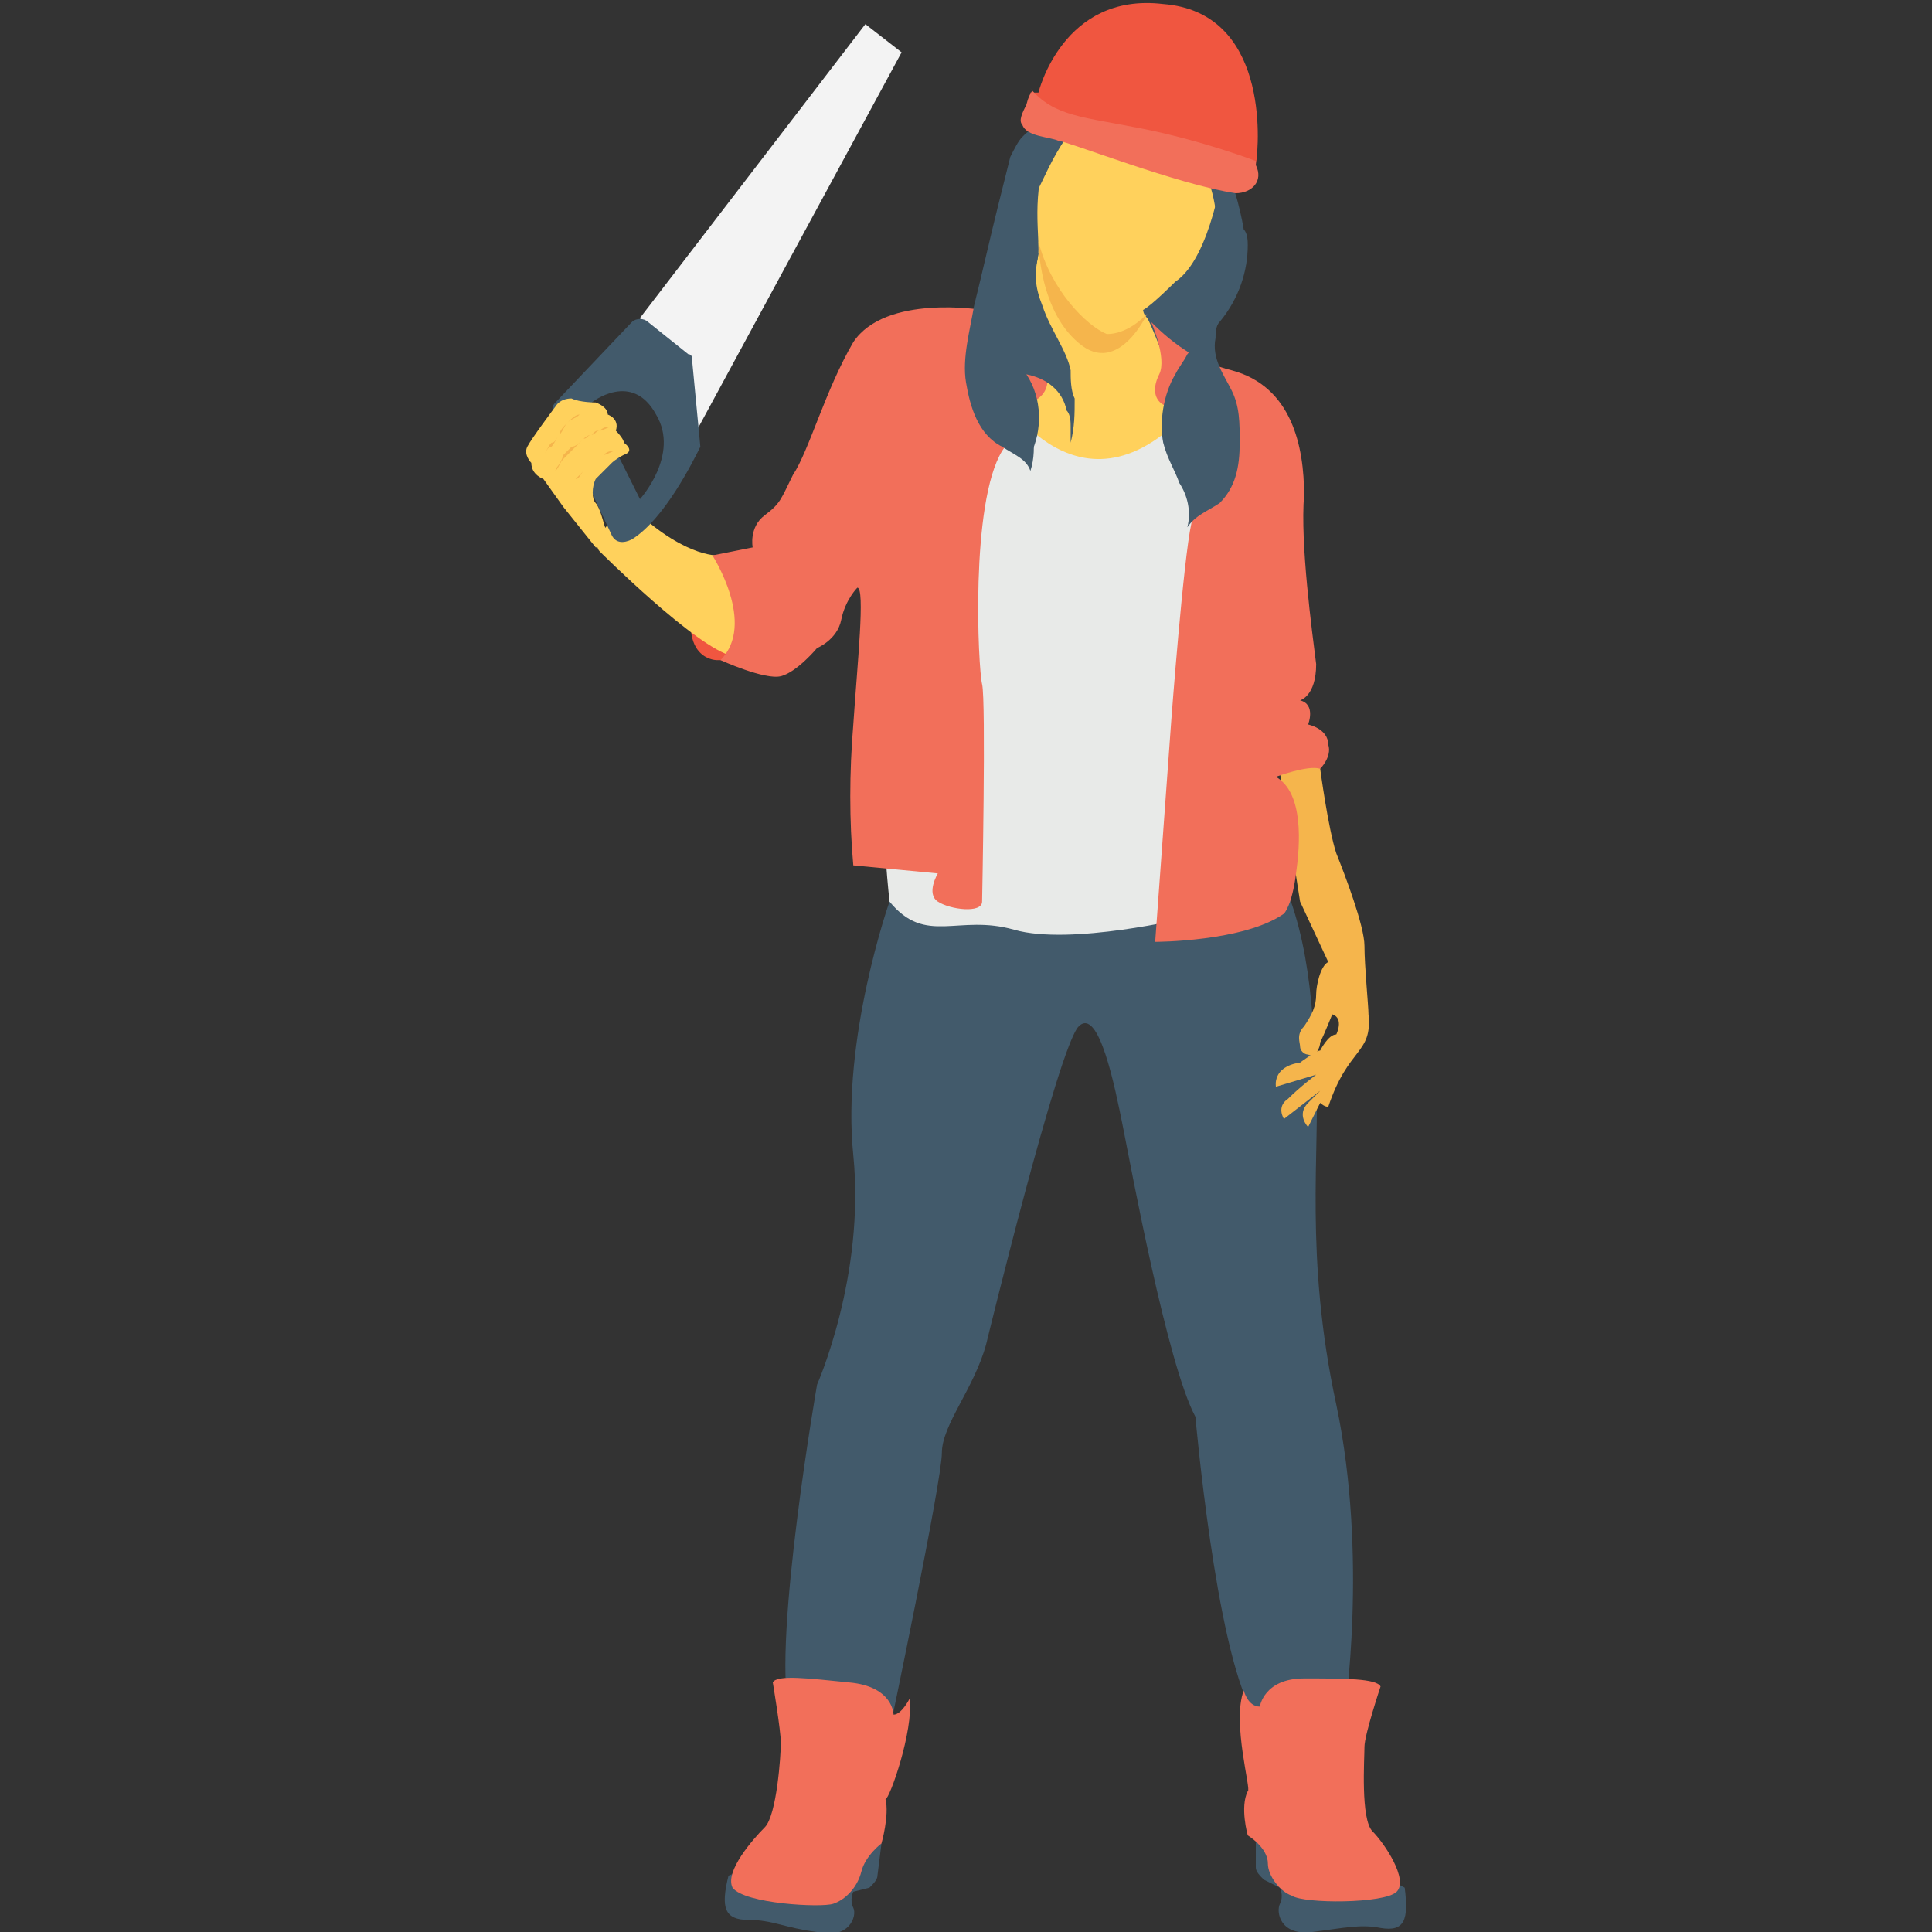 <?xml version="1.0" encoding="utf-8"?>
<!-- Generator: Adobe Illustrator 18.0.0, SVG Export Plug-In . SVG Version: 6.00 Build 0)  -->
<!DOCTYPE svg PUBLIC "-//W3C//DTD SVG 1.1//EN" "http://www.w3.org/Graphics/SVG/1.1/DTD/svg11.dtd">
<svg version="1.1" id="Layer_1" xmlns="http://www.w3.org/2000/svg" xmlns:xlink="http://www.w3.org/1999/xlink" x="0px" y="0px"
	 viewBox="0 0 48 48" enable-background="new 0 0 48 48" xml:space="preserve">
<rect x="0" y="0" width="48" height="48" fill="#333333" stroke="none"/>
<g>
	<g>
		<g>
			<g>
				<path fill="#F05640" d="M18,16.4l-0.2,0c0,0-1.3,0-0.2-2.6C17.7,13.8,19.7,15.8,18,16.4z"/>
			</g>
		</g>
	</g>
	<g>
		<g>
			<g>
				<g>
					<path fill="#425A6B" d="M22.2,22.1l-0.1,0.3c0,0-1.2,3.4-0.9,6.3c0.3,3-0.9,5.7-0.9,5.7s-1.1,6.3-0.7,8.1l2.5,0.5
						c0,0,1.3-6.2,1.3-6.9c0-0.7,0.8-1.6,1.1-2.7c0,0,1.8-7.4,2.3-7.9c0.5-0.5,0.9,1.5,1.1,2.5c0.2,1,1.1,5.9,1.8,7.2
						c0,0,0.5,5.7,1.4,7.3l2.3,0.1c0,0,0.6-3.9-0.2-7.7c-0.8-3.7-0.4-6.3-0.5-8.2c-0.1-1.9-0.2-4-1.3-5.7L22.2,22.1"/>
				</g>
			</g>
		</g>
		<g>
			<g>
				<g>
					<g>
						<path fill="#FFD15C" d="M14.9,13.7c0,0,2.4,2.4,3.3,2.6c0,0,0.7-1.8-0.3-2.5c0,0-0.8,0.1-2.1-1.1
							C15.5,12.5,14.6,13.4,14.9,13.7z"/>
					</g>
				</g>
			</g>
			<g>
				<g>
					<g>
						<g>
							<polygon fill="#F3F3F3" points="15.9,7.9 21.5,0.6 22.4,1.3 17.2,10.9 							"/>
						</g>
					</g>
				</g>
				<g>
					<g>
						<g>
							<path fill="#425A6B" d="M17.4,11.1L17.2,9c0-0.1,0-0.2-0.1-0.2l-1-0.8c-0.1-0.1-0.3-0.1-0.4,0L13.8,10
								c-0.1,0.1-0.1,0.2,0,0.3l1.4,3c0.1,0.2,0.3,0.2,0.5,0.1c0.8-0.5,1.5-1.9,1.7-2.3C17.4,11.2,17.4,11.1,17.4,11.1z M15.9,12.4
								L14.7,10c0,0,1-0.8,1.6,0.3C16.9,11.3,15.9,12.4,15.9,12.4z"/>
						</g>
					</g>
				</g>
			</g>
			<g>
				<g>
					<g>
						<path fill="#FFD15C" d="M14.8,10c0,0,0.3,0.1,0.3,0.3c0,0,0.3,0.1,0.2,0.4c0,0,0.2,0.2,0.2,0.3c0,0,0.3,0.2,0,0.3
							c-0.2,0.1-0.3,0.2-0.3,0.2s-0.3,0.3-0.4,0.4c-0.1,0.2-0.1,0.5,0,0.6c0.1,0.1,0.2,0.5,0.2,0.5l0.2,0.6l-0.4,0l-0.8-1l-0.5-0.7
							c0,0-0.3-0.1-0.3-0.4c0,0-0.2-0.2-0.1-0.4c0.1-0.2,0.7-1,0.7-1s0.1-0.2,0.4-0.2C14.4,10,14.8,10,14.8,10z"/>
					</g>
				</g>
			</g>
			<g>
				<g>
					<g>
						<path fill="#F5B54C" d="M14.1,12.1C14.1,12.1,14.1,12.1,14.1,12.1c0.1-0.1,0.1-0.2,0.2-0.2c0.1-0.1,0.1-0.1,0.2-0.2
							c0,0,0.1-0.1,0.1-0.1c0,0,0.1-0.1,0.1-0.1c0.1-0.1,0.2-0.1,0.3-0.2c0.1-0.1,0.2-0.1,0.3-0.1c0,0,0.1,0,0.1,0c0,0,0.1,0,0.1,0
							c0,0,0,0,0.1,0c0,0,0,0,0,0s0,0,0,0c0,0,0,0-0.1,0c0,0-0.1,0-0.1,0c0,0-0.1,0-0.1,0c-0.1,0-0.2,0.1-0.3,0.1
							c-0.1,0.1-0.2,0.1-0.3,0.2c0,0-0.1,0.1-0.1,0.1c0,0-0.1,0.1-0.1,0.1c-0.1,0.1-0.1,0.2-0.2,0.2C14.2,11.9,14.2,12,14.1,12.1
							C14.1,12.1,14.1,12.1,14.1,12.1z"/>
					</g>
				</g>
			</g>
			<g>
				<g>
					<g>
						<path fill="#F5B54C" d="M13.8,11.7C13.8,11.7,13.8,11.7,13.8,11.7c0.1-0.1,0.1-0.2,0.2-0.3c0,0,0.1-0.1,0.1-0.1
							c0,0,0.1-0.1,0.1-0.1c0.1-0.1,0.2-0.2,0.3-0.3c0,0,0.1-0.1,0.2-0.1c0.1,0,0.1-0.1,0.2-0.1c0.1,0,0.2-0.1,0.3-0.1
							c0.1,0,0.2,0,0.2,0c0.1,0,0.1,0,0.1,0s0,0-0.1,0c-0.1,0-0.1,0-0.2,0c-0.1,0-0.2,0-0.3,0.1c-0.1,0-0.1,0-0.2,0.1
							c-0.1,0-0.1,0.1-0.2,0.1c-0.1,0.1-0.2,0.2-0.3,0.2c0,0-0.1,0.1-0.1,0.1c0,0-0.1,0.1-0.1,0.1C13.9,11.6,13.8,11.6,13.8,11.7
							C13.8,11.7,13.8,11.7,13.8,11.7z"/>
					</g>
				</g>
			</g>
			<g>
				<g>
					<g>
						<path fill="#F5B54C" d="M13.5,11.3C13.5,11.3,13.5,11.2,13.5,11.3c0.1-0.1,0.1-0.2,0.2-0.2c0.1-0.1,0.1-0.2,0.2-0.3
							c0.1-0.1,0.1-0.2,0.2-0.3c0.1-0.1,0.2-0.1,0.3-0.2c0.1,0,0.2,0,0.3,0c0.1,0,0.2,0,0.2,0c0.1,0,0.1,0,0.1,0s0,0-0.1,0
							c-0.1,0-0.1,0-0.2,0c0,0-0.1,0-0.1,0c-0.1,0-0.1,0-0.2,0c-0.1,0-0.2,0.1-0.3,0.2c-0.1,0.1-0.2,0.2-0.2,0.3
							c-0.1,0.1-0.1,0.2-0.2,0.2C13.6,11.1,13.6,11.2,13.5,11.3C13.5,11.2,13.5,11.3,13.5,11.3z"/>
					</g>
				</g>
			</g>
			<g>
				<g>
					<g>
						<path fill="#F5B54C" d="M32.8,19.1c0,0,0.2,1.5,0.4,2.1c0.2,0.5,0.7,1.8,0.7,2.3S34,25,34,25.2c0.1,1-0.5,0.8-1,2.3
							c0,0-0.1,0-0.2-0.1L32.5,28c0,0-0.3-0.3,0-0.6c0.3-0.3,0.3-0.3,0.3-0.3l-0.9,0.7c0,0-0.2-0.3,0.1-0.5c0.3-0.3,0.7-0.6,0.7-0.6
							l-1,0.3c0,0-0.1-0.5,0.6-0.6c0,0,0.4-0.3,0.5-0.3c0,0,0.2-0.4,0.4-0.4c0,0,0.2-0.4-0.1-0.5c0,0-0.2,0.5-0.3,0.7
							c0,0.1-0.1,0.4-0.3,0.3c-0.1,0-0.2-0.1-0.2-0.2c0-0.1-0.1-0.3,0.1-0.5c0.2-0.3,0.3-0.5,0.3-0.8c0-0.2,0.1-0.7,0.3-0.8
							l-0.7-1.5l-0.5-3.2C31.5,19.1,32.6,18.2,32.8,19.1z"/>
					</g>
				</g>
			</g>
			<g>
				<g>
					<path fill="#425A6B" d="M24.7,7.9c0.3,0,0.5,0.1,0.8,0c0.2-0.1,0.4-0.2,0.5-0.3c0.2-0.1,0.4-0.3,0.5-0.5c0.3-0.4,0.5-1,0.5-1.5
						c0-0.3,0.1-0.7,0-1c-0.1-0.3-0.3-0.7-0.6-0.8c-0.1-0.1-0.2-0.1-0.3-0.1c-0.2,0-0.3,0.1-0.4,0.2c-0.3,0.3-0.4,0.7-0.5,1
						c-0.3,1-0.5,2-0.6,3.1"/>
				</g>
			</g>
			<g>
				<g>
					<path fill="#425A6B" d="M30.2,4.5c0.1,0.4,0.1,0.8,0.2,1.2c0.1,0.4,0.2,0.8,0.1,1.3c0,0.1,0,0.2-0.1,0.3
						C30.2,8,30,8.8,29.8,9.6c0,0,0,0.1,0,0.1c-0.1,0.1-0.2,0-0.3,0c-0.2-0.1-0.4-0.2-0.6-0.4c-0.4-0.3-0.8-0.6-1.2-0.9
						c-0.1-0.1-0.2-0.2-0.3-0.3c-0.1-0.1-0.1-0.2-0.1-0.3c0-0.4,0.2-0.9,0.5-1.2c0.3-0.3,0.6-0.6,1-0.9c0.3-0.3,0.7-0.6,0.9-1"/>
				</g>
			</g>
			<g>
				<g>
					<g>
						<path fill="#F05640" d="M25.6,2.8l0-0.5h0.2c0,0,0.6-2.5,3.1-2.2c2.6,0.2,2.4,3.4,2.3,4s-0.1,0.5-0.1,0.5L25.6,2.8z"/>
					</g>
				</g>
			</g>
			<g>
				<g>
					<g>
						<path fill="#FFD15C" d="M23.8,8.7l1.5-1.5c0,0,0.5-0.3,0.5-1c0-0.7-0.2-1.7,0.5-3.2l4.1,1.1c0,0-0.3,2.3-1.2,2.9
							c0,0-0.6,0.6-0.8,0.7c0,0,0,0.1,0.1,0.2c0.1,0.1,1,2.5,1,2.5c-0.2,0.9-0.7,1.5-1.4,1.7c-0.5,0.2-1.1,0.2-1.6,0
							C25.5,11.8,23,10.6,23.8,8.7z"/>
					</g>
				</g>
			</g>
			<g>
				<g>
					<g>
						<path fill="#F5B54C" d="M28.5,7.8c-0.3,0.6-0.9,1.3-1.6,0.8C25.8,7.8,25.8,6,25.8,6c0.3,1.2,1.2,2.1,1.7,2.3
							C28,8.3,28.4,7.9,28.5,7.8z"/>
					</g>
				</g>
			</g>
			<g>
				<g>
					<g>
						<path fill="#E8EAE8" d="M24.8,9.7c0,0,2.1,3.7,5,0.2l-0.3,12.9c0,0-2.9,0.7-4.3,0.3c-1.4-0.4-2.2,0.4-3.1-0.7
							c0,0-0.2-1.8-0.1-2.4c0-0.6,0.8-10.6,0.8-10.6L24.8,9.7z"/>
					</g>
				</g>
			</g>
			<g>
				<g>
					<g>
						<path fill="#F26F5A" d="M17.7,13.8c0,0,1.1,1.7,0.2,2.6c0,0,1.1,0.5,1.5,0.4c0.4-0.1,0.9-0.7,0.9-0.7s0.5-0.2,0.6-0.7
							c0.1-0.5,0.4-0.8,0.4-0.8c0.2,0,0,1.9-0.1,3.4c-0.1,1.2-0.1,2.4,0,3.5l0,0l2.1,0.2c0,0-0.3,0.5,0,0.7c0.3,0.2,1.1,0.3,1.1,0
							c0,0,0.1-5,0-5.4c-0.1-0.4-0.3-4.5,0.5-5.8c0.9-1.3,0.7-1.2,0.7-1.2s0.7-0.2,0.3-1c-0.4-0.7-0.4-1.8-0.4-1.8l-1.1,0.5
							c0,0-2.4-0.4-3.2,0.8c-0.7,1.2-1.1,2.7-1.5,3.3c-0.3,0.6-0.3,0.7-0.7,1c-0.4,0.3-0.3,0.8-0.3,0.8L17.7,13.8z"/>
					</g>
				</g>
			</g>
			<g>
				<g>
					<g>
						<path fill="#425A6B" d="M26.5,3.4l0.4-0.3h-1.1c-0.2,0.1-0.3,0.2-0.4,0.3c-0.1,0.1-0.2,0.3-0.3,0.5c-0.1,0.4-0.2,0.8-0.3,1.2
							c-0.2,0.8-0.4,1.7-0.6,2.5c-0.1,0.6-0.3,1.3-0.2,1.9c0.1,0.6,0.3,1.3,0.9,1.6c0.3,0.2,0.6,0.3,0.7,0.6c0.2-0.6,0-1.3-0.1-2
							c-0.2-0.6-0.4-1.3-0.5-1.9c-0.1-0.7,0.4-2,0.6-2.7C26,4.3,26.1,4,26.5,3.4z"/>
					</g>
				</g>
			</g>
			<g>
				<g>
					<g>
						<path fill="#F26F5A" d="M28.6,8c0,0,0.4,0.9,0.2,1.3c-0.2,0.4-0.1,0.7,0.2,0.8c0.3,0.1,0.8,2,0.6,2.9
							c-0.2,0.9-0.5,4.9-0.5,4.9l-0.4,5.5c0,0,2.2,0,3.2-0.7c0,0,0.2-0.2,0.3-1c0.1-0.7,0.2-2-0.5-2.4c0,0,0.8-0.3,1.1-0.2
							c0,0,0.3-0.3,0.2-0.6C33,18.1,32.5,18,32.5,18s0.2-0.5-0.2-0.6c0,0,0.4-0.1,0.4-0.9c-0.1-0.8-0.4-3-0.3-4.2
							c0-1.2-0.3-2.7-1.8-3.1C29.8,9,29.2,8.6,28.6,8z"/>
					</g>
				</g>
			</g>
			<g>
				<g>
					<path fill="#425A6B" d="M29.8,4c0.1,0.1,0.1,0.1,0.1,0.2c0.3,0.6,0.4,1.4,0.3,2.1c-0.1,0.7-0.2,1.4-0.5,2
						c-0.1,0.2-0.1,0.4-0.2,0.5c-0.1,0.2-0.2,0.3-0.3,0.5c-0.3,0.5-0.4,1.2-0.3,1.7c0.1,0.4,0.3,0.7,0.4,1c0.2,0.3,0.3,0.7,0.2,1.1
						c0.2-0.3,0.5-0.4,0.8-0.6c0.4-0.4,0.5-0.9,0.5-1.5c0-0.5,0-0.9-0.2-1.3c-0.2-0.4-0.5-0.8-0.4-1.3c0-0.1,0-0.3,0.1-0.4
						C30.8,7.4,31,6.7,31,6.1c0-0.1,0-0.3-0.1-0.4c-0.1-0.6-0.3-1.3-0.6-1.9"/>
				</g>
			</g>
			<g>
				<g>
					<g>
						<path fill="#F26F5A" d="M25.5,2.6c-0.1,0.2-0.2,0.4-0.1,0.5c0,0,0,0,0,0c0.1,0.3,0.7,0.3,0.9,0.4c0.2,0,3,1.1,4.4,1.3
							c0.4,0,0.7-0.3,0.5-0.7c0,0,0-0.1,0-0.1c0,0-1.3-0.5-2.8-0.8s-2.2-0.3-2.8-1C25.7,2.3,25.6,2.2,25.5,2.6
							C25.5,2.5,25.5,2.5,25.5,2.6z"/>
					</g>
				</g>
			</g>
			<g>
				<g>
					<g>
						<path fill="#425A6B" d="M25.8,6.3c-0.1,0.5-0.1,0.8,0.1,1.3c0.2,0.6,0.6,1.1,0.7,1.6c0,0.2,0,0.5,0.1,0.7c0,0.4,0,0.7-0.1,1.1
							c0-0.1,0-0.3,0-0.4c0-0.1,0-0.3-0.1-0.4c-0.1-0.5-0.5-0.8-1-0.9c0.4,0.6,0.4,1.4,0.1,2c0-0.5-0.1-1.1-0.3-1.6
							C25.2,9.3,25,9,24.9,8.7c-0.2-0.5-0.2-0.9-0.2-1.4c0-0.4,0.1-0.9,0.5-1.1"/>
					</g>
				</g>
			</g>
		</g>
		<g>
			<g>
				<g>
					<g>
						<path fill="#425A6B" d="M31.6,45.1l-0.4,0.5v0.8c0,0.1,0.1,0.2,0.2,0.3l0.4,0.2c0,0,0.1,0.2,0,0.4c-0.1,0.2,0,0.8,0.8,0.7
							c0.8-0.1,1.2-0.2,1.7-0.1c0.6,0.1,0.7-0.2,0.6-1L31.6,45.1z"/>
					</g>
				</g>
			</g>
			<g>
				<g>
					<g>
						<path fill="#F26F5A" d="M30.9,42c0,0,0.1,0.4,0.4,0.4c0,0,0.1-0.7,1.1-0.7c1,0,1.8,0,1.9,0.2c0,0-0.4,1.2-0.4,1.5
							c0,0.3-0.1,1.8,0.2,2.1c0.3,0.3,0.9,1.2,0.6,1.5c-0.3,0.3-2.3,0.3-2.6,0.1c-0.3-0.1-0.6-0.5-0.6-0.8c0-0.4-0.5-0.7-0.5-0.7
							s-0.2-0.7,0-1.1C31.1,44.5,30.6,42.8,30.9,42z"/>
					</g>
				</g>
			</g>
		</g>
		<g>
			<g>
				<g>
					<g>
						<path fill="#425A6B" d="M21.6,45.2l0.3,0.6l-0.1,0.8c0,0.1-0.1,0.2-0.2,0.3L21.2,47c0,0-0.1,0.2,0,0.4
							c0.1,0.2-0.1,0.8-0.9,0.6c-0.8-0.1-1.1-0.3-1.7-0.3c-0.6,0-0.7-0.3-0.5-1.1L21.6,45.2z"/>
					</g>
				</g>
			</g>
			<g>
				<g>
					<g>
						<path fill="#F26F5A" d="M22.6,42.2c0,0-0.2,0.4-0.4,0.4c0,0,0-0.7-1.1-0.8c-1-0.1-1.8-0.2-1.9,0c0,0,0.2,1.2,0.2,1.5
							c0,0.3-0.1,1.8-0.4,2.1c-0.3,0.3-1,1.1-0.8,1.5c0.3,0.4,2.2,0.5,2.5,0.4c0.3-0.1,0.6-0.4,0.7-0.8c0.1-0.4,0.5-0.7,0.5-0.7
							s0.2-0.7,0.1-1.1C22.1,44.7,22.7,43,22.6,42.2z"/>
					</g>
				</g>
			</g>
		</g>
	</g>
</g>
</svg>

